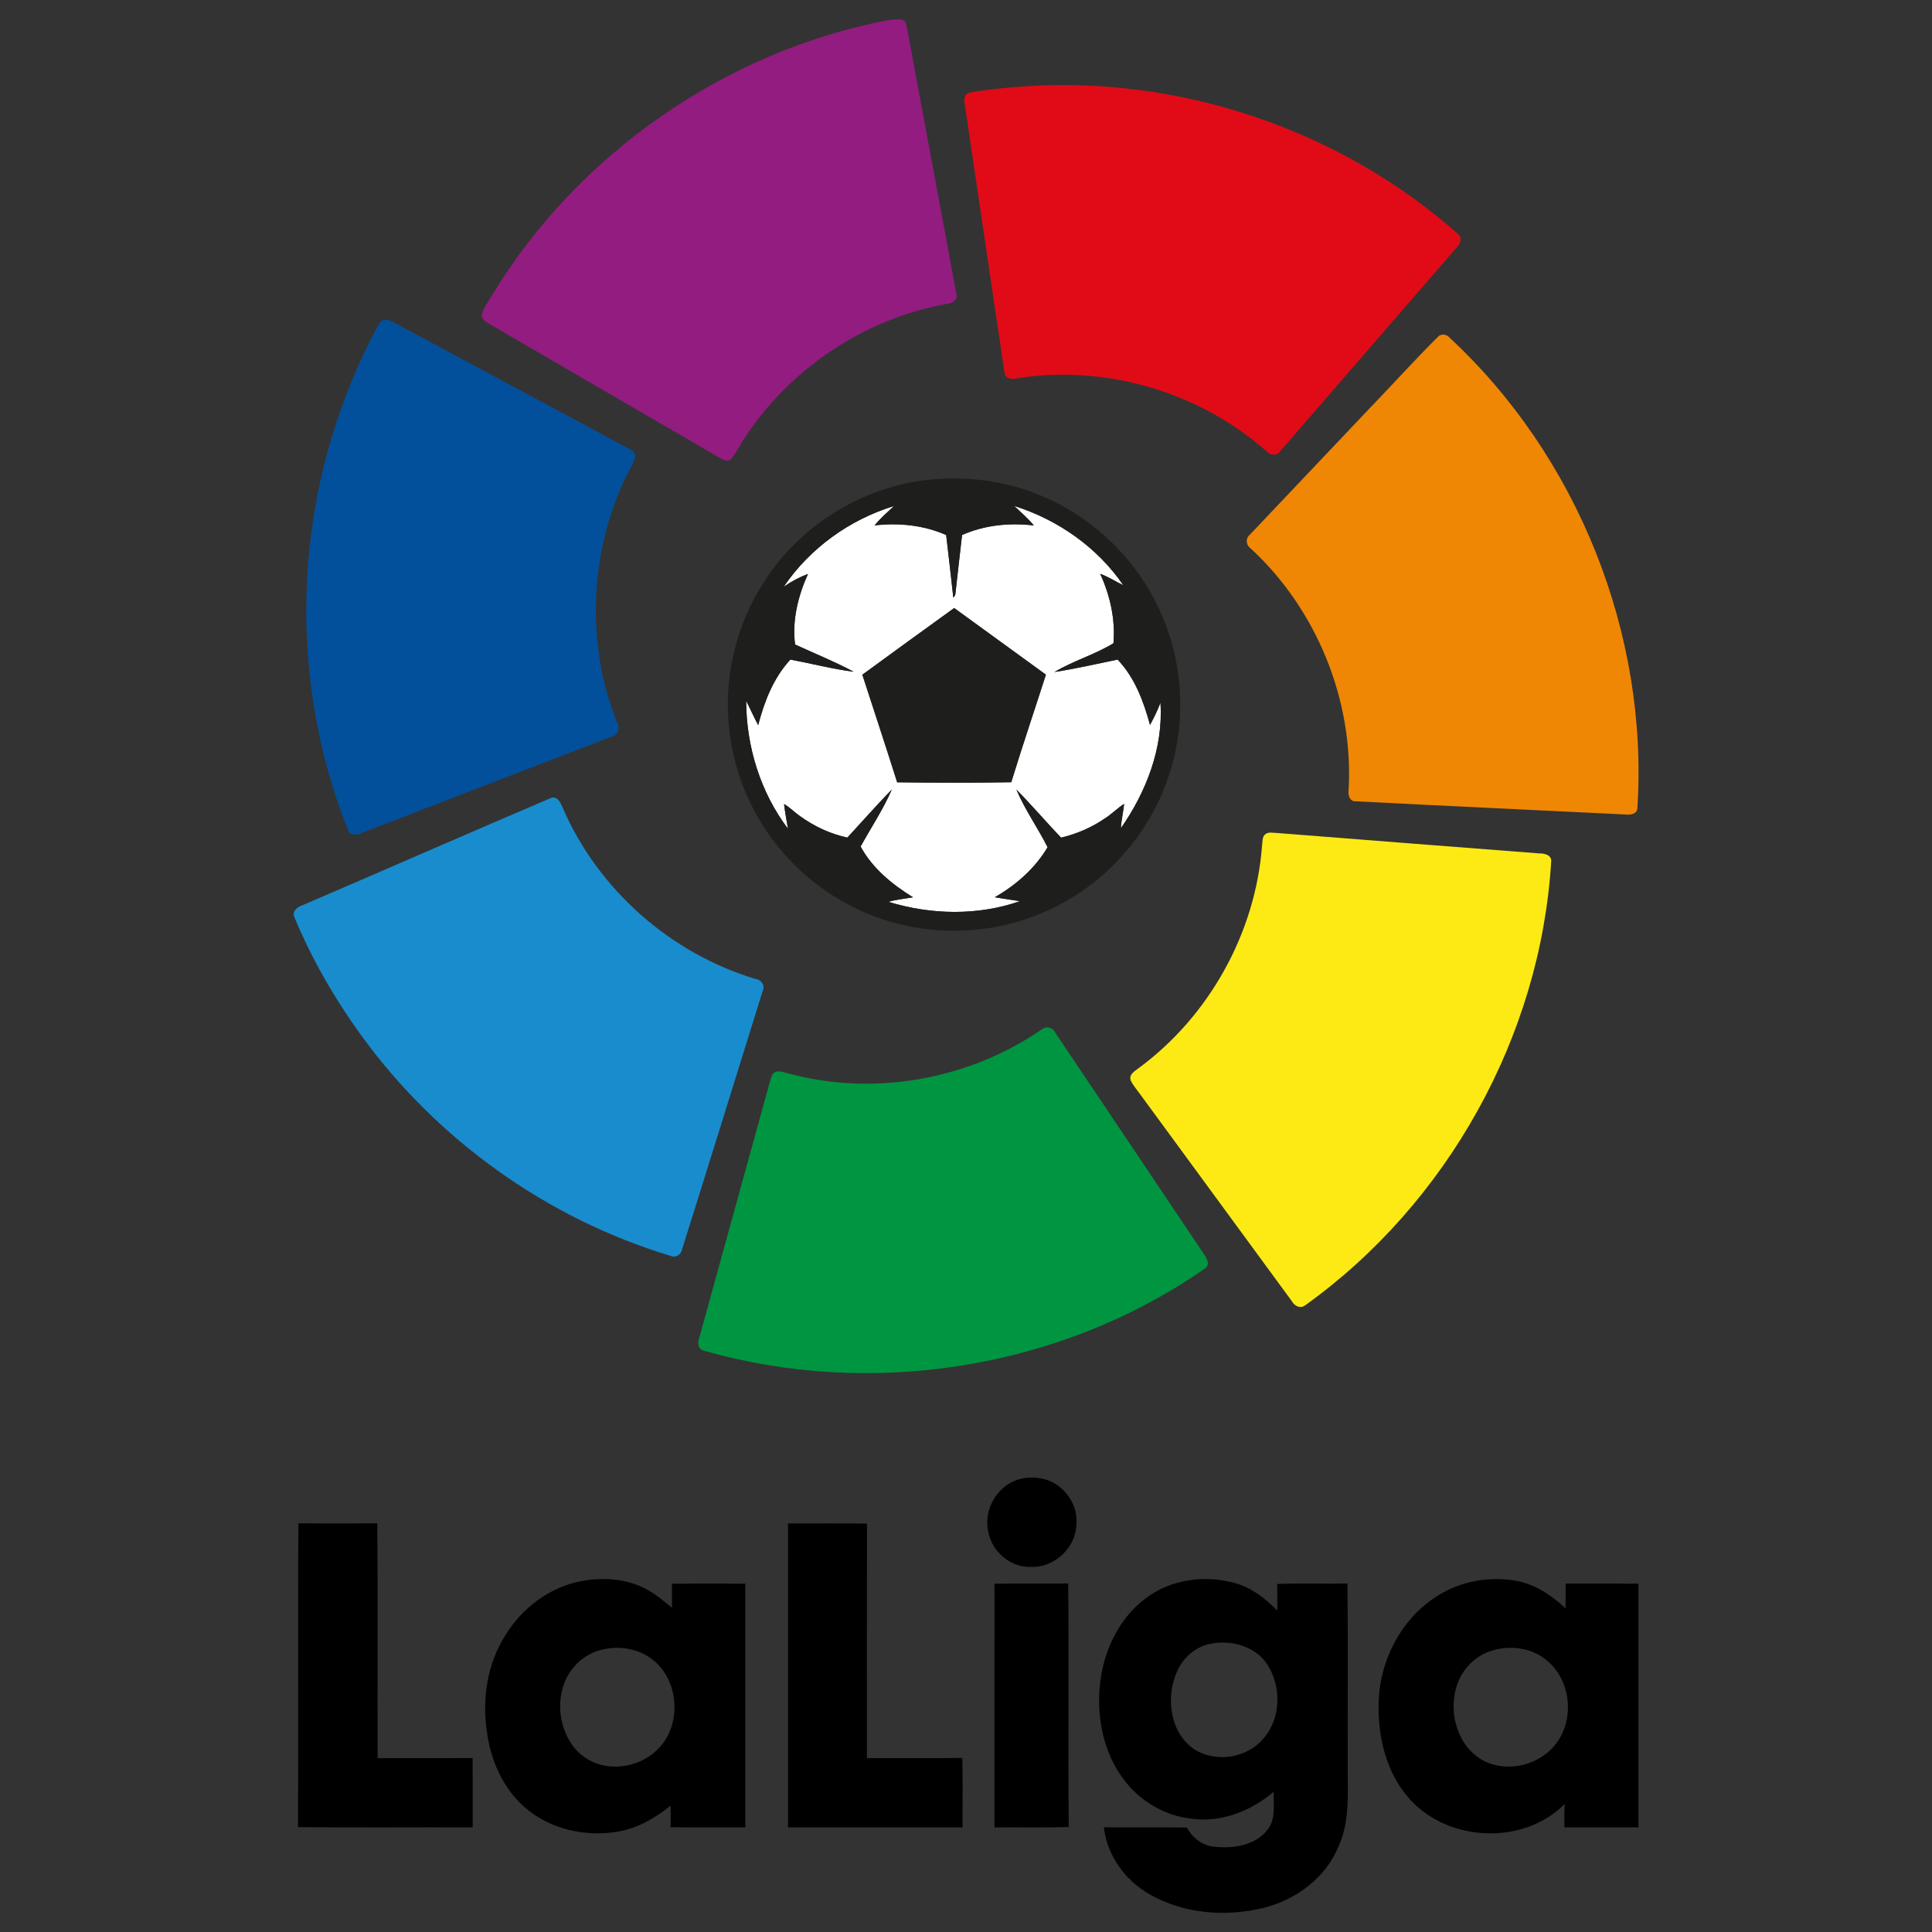 <?xml version="1.0" encoding="UTF-8" standalone="no"?>
<svg
   xmlns:dc="http://purl.org/dc/elements/1.1/"
   xmlns:cc="http://creativecommons.org/ns#"
   xmlns:rdf="http://www.w3.org/1999/02/22-rdf-syntax-ns#"
   xmlns:svg="http://www.w3.org/2000/svg"
   xmlns="http://www.w3.org/2000/svg"
   xmlns:sodipodi="http://sodipodi.sourceforge.net/DTD/sodipodi-0.dtd"
   xmlns:inkscape="http://www.inkscape.org/namespaces/inkscape"
   width="500mm"
   height="500mm"
   version="1.1"
   viewBox="0 0 1417.323 1417.323"
   id="svg62"
   sodipodi:docname="laliga_tv.svg"
   inkscape:version="0.92.4 (5da689c313, 2019-01-14)">
  <rect x="0" y="0" width="1417.323" height="1417.323" fill="#333333" stroke="none"/>
  <defs
     id="defs66" />
  <sodipodi:namedview
     pagecolor="#ffffff"
     bordercolor="#666666"
     borderopacity="1"
     objecttolerance="10"
     gridtolerance="10"
     guidetolerance="10"
     inkscape:pageopacity="0"
     inkscape:pageshadow="2"
     inkscape:window-width="1920"
     inkscape:window-height="1017"
     id="namedview64"
     showgrid="false"
     units="mm"
     inkscape:zoom="0.18592437"
     inkscape:cx="741.33333"
     inkscape:cy="634.66667"
     inkscape:window-x="-8"
     inkscape:window-y="-8"
     inkscape:window-maximized="1"
     inkscape:current-layer="svg62" />
  <g
     id="g894"
     transform="matrix(1.766,0,0,1.766,-273.093,12.529)">
    <path
       id="path2"
       d="m 480.18,236.68 c 10.83,-16 27.39,-27.94 45.84,-33.57 -2.76,2.61 -5.69,5.07 -8.06,8.05 10.04,-1.16 20.44,-0.11 29.73,4.01 0.98,8.65 2.03,17.3 2.96,25.96 0.6,-0.53 0.9,-1.19 0.92,-1.99 0.86,-8 1.81,-15.99 2.72,-23.99 9.32,-4.13 19.74,-5.17 29.81,-3.96 -2.41,-3 -5.4,-5.44 -8.15,-8.11 18.11,5.7 34.56,17.2 45.32,32.94 -3.23,-1.54 -6.22,-3.55 -9.6,-4.74 4.11,8.99 6.34,18.9 5.51,28.82 -7.64,4.72 -16.73,7.29 -24.49,11.97 8.78,-1.37 17.48,-3.37 26.2,-5.16 7.16,7.47 10.81,17.36 13.47,27.15 1.64,-2.99 3.14,-6.05 4.33,-9.25 1.27,18.63 -5.87,37.03 -16.43,52.14 0.18,-3.4 0.99,-6.72 1.35,-10.1 -2.81,1.73 -5.07,4.2 -7.87,5.94 -5.53,3.84 -11.8,6.53 -18.34,8.09 -6.26,-6.6 -12.19,-13.51 -18.56,-20.01 3.52,8.36 8.88,15.86 12.97,23.98 -5.22,8.81 -13.11,15.72 -21.94,20.77 3.47,0.62 6.97,1.06 10.45,1.64 -17.58,6.12 -36.93,5.68 -54.63,0.28 3.33,-1.01 6.81,-1.27 10.21,-1.89 -8.63,-5.34 -16.84,-12.01 -21.76,-21.08 4.32,-7.89 9.41,-15.44 12.97,-23.7 -6.33,6.49 -12.32,13.32 -18.47,19.98 -7.1,-1.52 -13.8,-4.68 -19.67,-8.91 -2.28,-1.6 -4.22,-3.65 -6.63,-5.04 0.39,3.45 1.06,6.85 1.63,10.28 -11.47,-15.2 -17.32,-34.17 -17.37,-53.14 1.71,3.34 3.21,6.78 4.99,10.1 2.56,-9.86 6.35,-19.64 13.37,-27.24 8.78,1.63 17.46,3.93 26.33,5.06 -7.89,-4.21 -16.24,-7.59 -24.37,-11.32 -1.3,-10.04 1.25,-20.21 5.37,-29.33 -3.58,1.36 -6.98,3.16 -10.11,5.37 m 32.68,36.5 c 4.84,14.9 9.75,29.77 14.47,44.7 15.79,0.17 31.6,0.24 47.39,-0.03 4.58,-14.97 9.62,-29.79 14.39,-44.69 -12.7,-9.23 -25.39,-18.47 -38.1,-27.68 -12.76,9.18 -25.45,18.44 -38.15,27.7 z"
       inkscape:connector-curvature="0"
       style="fill:#ffffff" />
    <path
       id="path4"
       d="m 523.18,1.34 c 2.35,-0.18 5.15,-0.95 7.29,0.25 0.99,2 1.15,4.26 1.59,6.41 6.57,35.68 13.33,71.34 19.85,107.02 0.75,2.55 -1.8,4 -3.95,4.12 -34.08,6.1 -65.18,26.82 -84.05,55.83 -1.97,2.72 -3.26,5.89 -5.43,8.47 -1.34,1.44 -3.27,0.58 -4.68,-0.23 -32.04,-18.64 -64.09,-37.27 -96.15,-55.89 -1.3,-0.8 -2.77,-1.68 -2.99,-3.35 0.75,-3.26 3.01,-5.87 4.59,-8.75 C 394.86,56.61 455.89,14.39 523.18,1.34 Z"
       inkscape:connector-curvature="0"
       style="fill:#931c80" />
    <path
       id="path6"
       d="m 579.68,28.82 c 65.29,-4.55 132.08,18.03 180.95,61.58 1.55,1.68 0.46,4.01 -0.92,5.37 -24.49,28.21 -48.91,56.48 -73.37,84.7 -1.41,2 -4.24,1.47 -5.67,-0.18 -27.92,-24.63 -66.94,-36.1 -103.73,-30.22 -2.06,0.63 -4.93,-0.03 -5.06,-2.58 -5.54,-37.11 -10.98,-74.24 -16.48,-111.36 -0.49,-1.78 -0.15,-4.08 1.86,-4.7 7.39,-1.41 14.92,-2.04 22.42,-2.61 z"
       inkscape:connector-curvature="0"
       style="fill:#e10b17" />
    <path
       id="path8"
       d="m 313.23,126.13 c 1.92,-1.14 3.92,0.24 5.66,1.06 32.49,17.5 65.06,34.88 97.55,52.4 3.03,1.12 2.09,4.54 0.69,6.61 -17.47,32.4 -19.83,72.47 -6.22,106.69 1.34,2.18 0.71,5.38 -2.07,5.96 -34.56,13.33 -69.13,26.63 -103.69,39.97 -1.93,0.91 -5.04,1.54 -5.91,-1.1 -14.55,-36.17 -19.85,-75.87 -16.28,-114.64 3.09,-33.02 12.85,-65.39 28.52,-94.61 0.43,-0.9 1.01,-1.68 1.75,-2.34 z"
       inkscape:connector-curvature="0"
       style="fill:#02509b" />
    <path
       id="path10"
       d="m 752.42,132.38 c 1.14,-0.69 2.85,-0.65 3.86,0.32 53.62,49.42 83.31,123.58 78.51,196.35 -0.51,2.17 -3.01,2.4 -4.85,2.2 -37.36,-1.85 -74.73,-3.54 -112.08,-5.48 -2.55,0.2 -3.37,-2.72 -3,-4.74 2.1,-37.24 -13.25,-74.97 -40.64,-100.26 -2.04,-1.4 -2.3,-4.25 -0.32,-5.83 16.52,-17.47 33.08,-34.89 49.61,-52.34 9.69,-10.03 19.01,-20.43 28.91,-30.22 z"
       inkscape:connector-curvature="0"
       style="fill:#ef8704" />
    <g
       id="g16"
       style="fill:#1e1e1c">
      <path
         id="path12"
         d="m 541.06,192.13 c 15.83,-1.53 32.08,0.62 46.72,6.97 18.83,7.99 34.87,22.36 44.94,40.15 9.6,16.79 13.72,36.61 11.73,55.83 -1.59,16.26 -7.6,32.06 -17.17,45.3 -11.57,16.14 -28.35,28.52 -47.28,34.59 -16.69,5.43 -34.9,6.05 -51.92,1.77 -17.22,-4.24 -33.1,-13.61 -45.26,-26.49 -14.01,-14.65 -23.08,-33.98 -25.24,-54.15 -2.47,-21.5 2.76,-43.84 14.71,-61.91 15.1,-23.36 41.05,-39.34 68.77,-42.06 m -60.88,44.55 c 3.13,-2.21 6.53,-4.01 10.11,-5.37 -4.12,9.12 -6.67,19.29 -5.37,29.33 8.13,3.73 16.48,7.11 24.37,11.32 -8.87,-1.13 -17.55,-3.43 -26.33,-5.06 -7.02,7.6 -10.81,17.38 -13.37,27.24 -1.78,-3.32 -3.28,-6.76 -4.99,-10.1 0.05,18.97 5.9,37.94 17.37,53.14 -0.57,-3.43 -1.24,-6.83 -1.63,-10.28 2.41,1.39 4.35,3.44 6.63,5.04 5.87,4.23 12.57,7.39 19.67,8.91 6.15,-6.66 12.14,-13.49 18.47,-19.98 -3.56,8.26 -8.65,15.81 -12.97,23.7 4.92,9.07 13.13,15.74 21.76,21.08 -3.4,0.62 -6.88,0.88 -10.21,1.89 17.7,5.4 37.05,5.84 54.63,-0.28 -3.48,-0.58 -6.98,-1.02 -10.45,-1.64 8.83,-5.05 16.72,-11.96 21.94,-20.77 -4.09,-8.12 -9.45,-15.62 -12.97,-23.98 6.37,6.5 12.3,13.41 18.56,20.01 6.54,-1.56 12.81,-4.25 18.34,-8.09 2.8,-1.74 5.06,-4.21 7.87,-5.94 -0.36,3.38 -1.17,6.7 -1.35,10.1 10.56,-15.11 17.7,-33.51 16.43,-52.14 -1.19,3.2 -2.69,6.26 -4.33,9.25 -2.66,-9.79 -6.31,-19.68 -13.47,-27.15 -8.72,1.79 -17.42,3.79 -26.2,5.16 7.76,-4.68 16.85,-7.25 24.49,-11.97 0.83,-9.92 -1.4,-19.83 -5.51,-28.82 3.38,1.19 6.37,3.2 9.6,4.74 -10.76,-15.74 -27.21,-27.24 -45.32,-32.94 2.75,2.67 5.74,5.11 8.15,8.11 -10.07,-1.21 -20.49,-0.17 -29.81,3.96 -0.91,8 -1.86,15.99 -2.72,23.99 -0.02,0.8 -0.32,1.46 -0.92,1.99 -0.93,-8.66 -1.98,-17.31 -2.96,-25.96 -9.29,-4.12 -19.69,-5.17 -29.73,-4.01 2.37,-2.98 5.3,-5.44 8.06,-8.05 -18.45,5.63 -35.01,17.57 -45.84,33.57 z"
         inkscape:connector-curvature="0" />
      <path
         id="path14"
         d="m 512.86,273.18 c 12.7,-9.26 25.39,-18.52 38.15,-27.7 12.71,9.21 25.4,18.45 38.1,27.68 -4.77,14.9 -9.81,29.72 -14.39,44.69 -15.79,0.27 -31.6,0.2 -47.39,0.03 -4.72,-14.93 -9.63,-29.8 -14.47,-44.7 z"
         inkscape:connector-curvature="0" />
    </g>
    <path
       id="path18"
       d="m 383.42,324.43 c 2.79,-1.09 4.21,2.12 5.04,4.17 14.65,33.83 44.77,60.4 80.06,70.98 2.4,0.31 4.06,2.65 2.94,4.98 -11.15,35.76 -22.23,71.56 -33.47,107.29 -0.38,2.37 -2.72,3.71 -4.94,2.7 -51.16,-15.45 -96.85,-48.14 -128.22,-91.37 -11.1,-15.3 -20.66,-31.79 -27.89,-49.26 -1.12,-2.35 1.11,-4.24 3.13,-4.88 34.47,-14.8 68.84,-29.9 103.35,-44.61 z"
       inkscape:connector-curvature="0"
       style="fill:#198ccd" />
    <path
       id="path20"
       d="m 680.29,339.42 c 1.33,-1.04 3.13,-0.51 4.68,-0.5 36.37,2.85 72.73,5.72 109.1,8.5 2.2,-0.04 5.29,0.67 4.93,3.54 -4.43,72.53 -43.18,141.92 -102.21,184.2 -1.92,1.51 -4.4,0.28 -5.43,-1.63 -21,-28.64 -42,-57.28 -62.99,-85.92 -1.38,-1.94 -2.99,-3.74 -4.02,-5.89 -0.85,-2.43 1.6,-3.81 3.2,-5.04 29.37,-21.56 48.66,-56.25 51.36,-92.6 0.23,-1.58 -0.02,-3.56 1.38,-4.66 z"
       inkscape:connector-curvature="0"
       style="fill:#fdea14" />
    <path
       id="path22"
       d="m 587.49,420.47 c 1.93,-1.61 4.6,-0.61 5.6,1.54 20.47,30.48 40.93,60.96 61.4,91.44 1.1,1.78 3.08,4.28 1.02,6.16 -59.68,41.79 -138.41,54.42 -208.36,34.39 -2.33,-0.37 -2.92,-3.1 -2.13,-5 9.43,-34.31 18.93,-68.59 28.37,-102.89 0.63,-2.27 1.13,-4.6 2.08,-6.76 1.42,-2.35 4.41,-1.07 6.51,-0.58 35.61,9.76 75.17,2.64 105.51,-18.3 z"
       inkscape:connector-curvature="0"
       style="fill:#009541" />
    <g
       id="g38">
      <path
         id="path24"
         d="m 577.38,607.58 c 3.91,-1.28 8.26,-1.15 12.17,0.08 7.52,2.59 12.96,10.39 12.23,18.41 -0.16,9.69 -9.1,18.11 -18.78,17.73 -8.55,0.41 -16.42,-6.4 -17.85,-14.72 -1.99,-8.91 3.53,-18.7 12.23,-21.5 z"
         inkscape:connector-curvature="0" />
      <path
         id="path26"
         d="m 278.43,751.9 c 0.24,-42.07 -0.13,-84.14 0.18,-126.2 10.92,0.08 21.84,0.1 32.76,-0.01 0.31,32.51 0.03,65.04 0.14,97.56 13.15,-0.03 26.3,0.04 39.45,-0.04 0.09,9.59 0.01,19.19 0.04,28.79 -24.19,-0.07 -48.39,0.14 -72.57,-0.1 z"
         inkscape:connector-curvature="0" />
      <path
         id="path28"
         d="m 482,625.75 c 10.93,0.04 21.86,-0.09 32.79,0.07 -0.08,32.47 -0.02,64.95 -0.03,97.42 13.2,-0.04 26.4,0.12 39.6,-0.08 0.33,9.6 0.05,19.23 0.14,28.84 H 482 Z"
         inkscape:connector-curvature="0" />
      <path
         id="path30"
         d="m 395.82,649.76 c 9,-1.68 18.78,-1.23 27,3.14 4.01,2.08 7.5,5 10.95,7.9 -0.03,-3.34 -0.03,-6.69 0,-10.03 10.15,-0.03 20.31,-0.04 30.46,0 0.04,33.74 0.01,67.48 0.02,101.23 -10.35,-0.03 -20.7,0.06 -31.04,-0.05 0.03,-3 0.07,-6.01 0.02,-9.01 -6.41,5.23 -13.84,9.49 -22.09,10.86 -13.53,2.26 -28.32,-1.07 -38.7,-10.29 -9.07,-7.99 -14.1,-19.76 -15.58,-31.58 -1.97,-13.51 0.24,-27.86 7.57,-39.51 6.87,-11.33 18.28,-20.09 31.39,-22.66 m 7.51,28.79 c -6.78,2.03 -12.26,7.58 -14.54,14.24 -2.75,8.01 -1.55,17.28 3.11,24.34 3.07,4.7 8.09,8.08 13.61,9.16 8.37,1.69 17.58,-1.27 23.26,-7.69 9.03,-9.97 7.8,-27.32 -2.56,-35.89 -6.24,-5.23 -15.2,-6.52 -22.88,-4.16 z"
         inkscape:connector-curvature="0" />
      <path
         id="path32"
         d="m 630.71,656.75 c 10.47,-7.93 24.76,-9.72 37.23,-6.15 6.77,1.94 12.4,6.41 17.29,11.33 0.03,-3.68 0.04,-7.36 -0.05,-11.03 9.72,-0.38 19.46,0.03 29.19,-0.22 0.31,24.78 0.04,49.57 0.13,74.35 -0.15,11.59 1.13,23.74 -3.72,34.64 -5.22,13.06 -17.49,22.25 -30.89,25.67 -15.78,3.98 -33.36,2.67 -47.63,-5.51 -10.19,-5.7 -17.74,-16.14 -19.07,-27.85 11.49,0.09 22.97,-0.1 34.46,0.1 2.32,4.2 6.42,7.52 11.33,7.94 7.78,0.9 17.05,-0.4 22.15,-6.98 3.6,-4.49 2.44,-10.51 2.63,-15.81 -9.47,7.97 -22.09,13.05 -34.59,11.1 -10.86,-1.24 -20.92,-7.26 -27.5,-15.93 -8.77,-11.37 -11.66,-26.45 -10.01,-40.51 1.57,-13.52 7.93,-26.93 19.05,-35.14 m 26.76,18.98 c -6.08,1.19 -11.21,5.6 -13.73,11.19 -5.06,10.82 -3.21,26.03 7.37,32.89 8.85,5.36 21.44,3.38 28.19,-4.5 7.54,-8.38 7.81,-21.85 1.7,-31.09 -4.97,-7.54 -15.01,-10.22 -23.53,-8.49 z"
         inkscape:connector-curvature="0" />
      <path
         id="path34"
         d="m 750.58,656.61 c 10,-6.84 22.79,-9.21 34.64,-6.88 7.6,1.58 14.19,6.07 19.77,11.31 0,-3.43 0.01,-6.86 0.01,-10.29 10.08,0.01 20.16,-0.03 30.24,0.02 0.02,33.74 0.01,67.49 0.01,101.23 h -30.74 c -0.02,-3.26 -0.1,-6.51 0.13,-9.75 -16.99,17.23 -48.05,15.93 -64.21,-1.77 -10.17,-11.15 -13.7,-26.87 -13.07,-41.6 0.82,-16.6 9.24,-33 23.22,-42.27 m 23.73,21.99 c -6.82,2.1 -12.32,7.67 -14.48,14.45 -3.81,11.35 0.4,25.9 11.52,31.49 10.06,4.9 23.22,1.42 29.84,-7.52 7.47,-9.99 6.05,-25.62 -3.41,-33.86 -6.22,-5.7 -15.58,-7.04 -23.47,-4.56 z"
         inkscape:connector-curvature="0" />
      <path
         id="path36"
         d="m 567.76,650.78 c 10.2,-0.11 20.41,0.07 30.61,-0.1 0.37,33.72 -0.09,67.46 0.23,101.18 -10.28,0.32 -20.57,0.05 -30.85,0.14 0.01,-33.74 -0.02,-67.48 0.01,-101.22 z"
         inkscape:connector-curvature="0" />
    </g>
  </g>
</svg>
